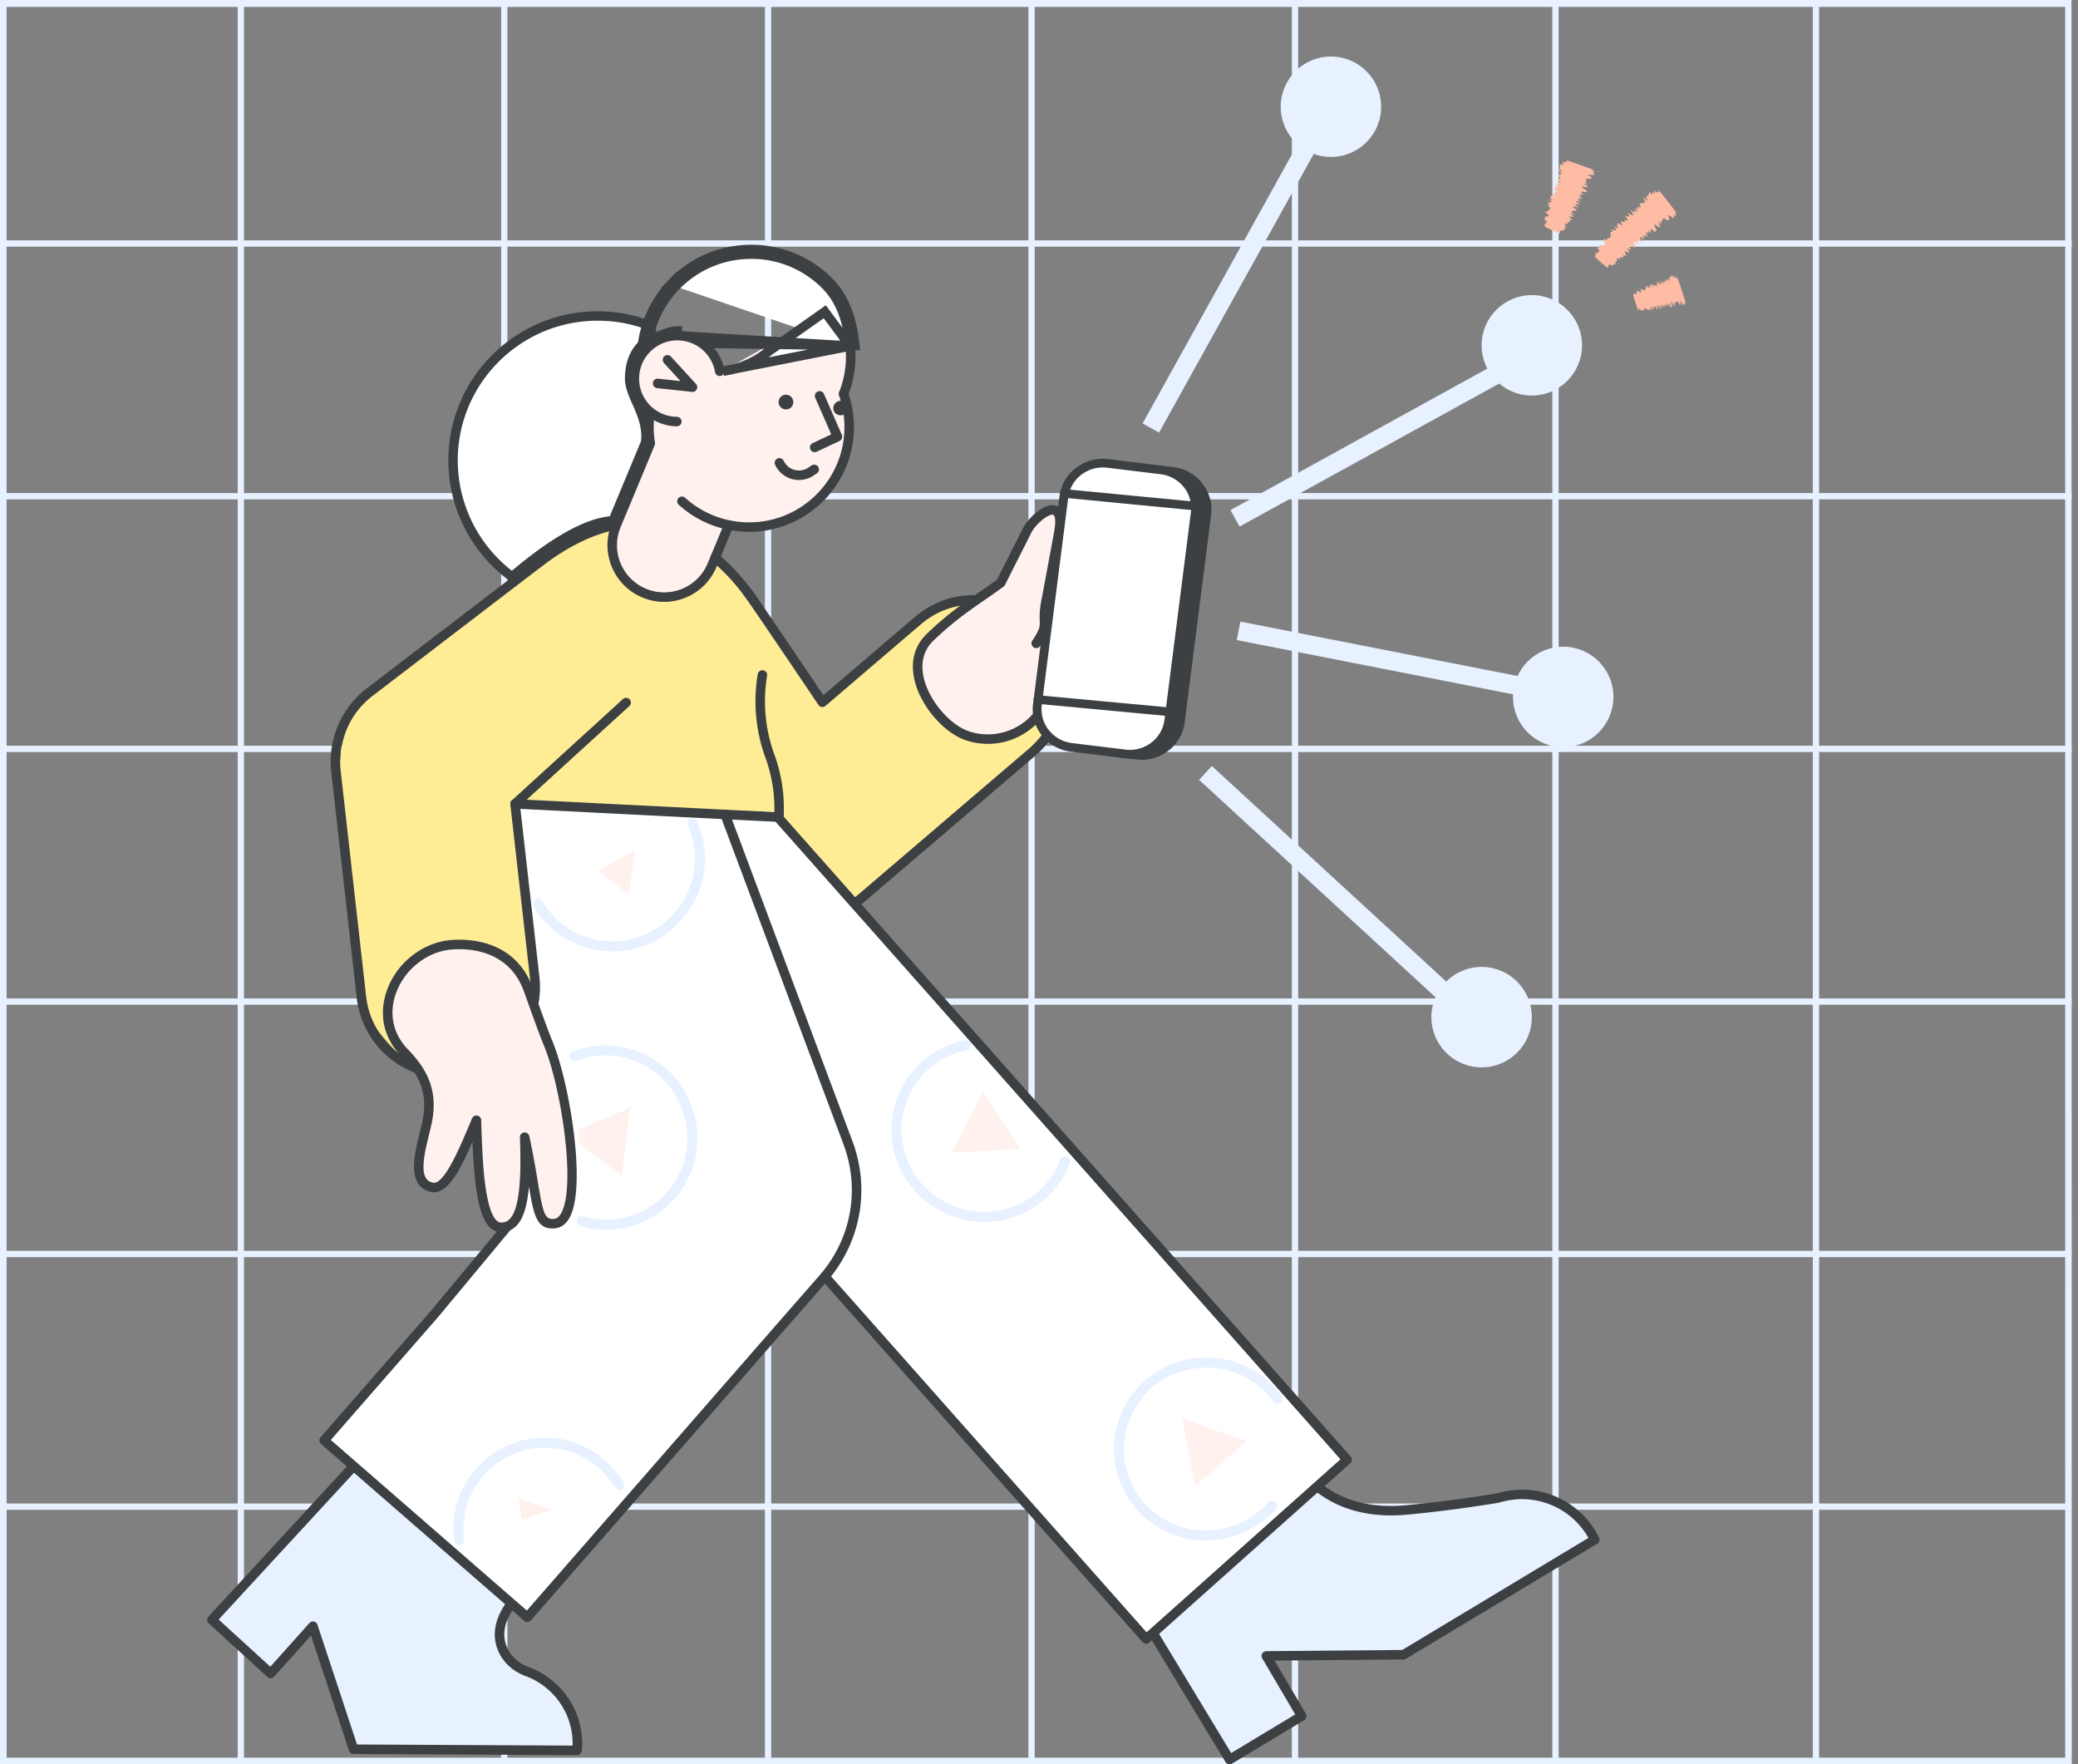 <svg xmlns="http://www.w3.org/2000/svg" fill="none" viewBox="0 0 331 281"><rect x="0" y="0" width="331" height="281" fill="#808080" stroke="none"/><path fill="#E7F1FF" d="M330.009 39.288v-1.006h-.041L329.961 0H0v281h330.009l-.007-40.532h.007v-1.006h-.007l-.007-39.241h.014v-1.006h-.014l-.007-39.192h.021v-1.006h-.021l-.007-39.239h.028v-1.006h-.028l-.007-39.24h.035v-1.006h-.035l-.007-39.239h.042zm-1.051-38.186v37.18h-39.196V1.102h39.196zm-40.2 0v37.18h-40.486V1.102h40.486zM164.813 119.78h40.965v39.239h-40.965v-39.239zm-1.003 39.239h-40.965v-39.239h40.965v39.239zm1.003-40.245v-39.24h40.965v39.24h-40.965zm-1.003 0h-40.965v-39.24h40.965v39.24zm-41.969 0H80.828v-39.24h41.012l.001 39.24zm0 1.006v39.239H80.828v-39.239h41.013zm0 40.245v39.191H80.828v-39.191h41.013zm1.004 0h40.965v39.191h-40.965v-39.191zm41.968 0h40.965v39.191h-40.965v-39.191zm41.968 0h40.487v39.191h-40.487v-39.191zm0-1.006v-39.239h40.487v39.239h-40.487zm0-40.245v-39.24h40.487v39.24h-40.487zm0-40.246v-39.24h40.487v39.24h-40.487zm-1.003 0h-40.965v-39.24h40.965v39.24zm-41.968 0h-40.965v-39.24h40.965v39.24zm-41.969 0H80.828v-39.24h41.012l.001 39.24zm-42.015 0H38.86v-39.24h40.965v39.24zm0 1.006v39.24H38.86v-39.24h40.965zm0 40.246v39.239H38.86v-39.239h40.965zm0 40.245v39.191H38.86v-39.191h40.965zm0 40.198v39.239H38.86v-39.24l40.965.001zm1.003 0h41.012v39.239H80.828l.001-39.239zm42.016 0h40.965v39.239h-40.965v-39.239zm41.968 0h40.965v39.239h-40.965v-39.239zm41.968 0h40.487v39.239h-40.487v-39.239zm41.491 0h40.486v39.239h-40.486v-39.239zm0-1.007v-39.191h40.486v39.191h-40.486zm0-40.197v-39.239h40.486v39.239h-40.486zm0-40.245v-39.24h40.486v39.24h-40.486zm0-40.246v-39.24h40.486v39.24h-40.486zm-1.004-77.425v37.18h-40.487V1.102h40.487zm-41.49 0v37.18h-40.965V1.102h40.965zm-41.968 0v37.18h-40.965V1.102h40.965zm-41.969 0v37.18H80.828V1.102h41.013zm-42.015 0v37.18H38.86V1.102h40.965zm-78.774 0h36.806v37.18H1.052V1.102zm0 38.185h36.806v39.24H1.052v-39.24zm0 40.246h36.806v39.24H1.052v-39.24zm0 40.246h36.806v39.239H1.052v-39.239zm0 40.245h36.806v39.191H1.052v-39.191zm0 40.198h36.806v39.239H1.052v-39.239zm0 79.724v-39.479h36.806v39.479H1.052zm37.81 0v-39.479h40.964v39.479H38.86zm41.967 0v-39.479h41.012v39.479H80.829zm42.016 0v-39.479h40.965v39.479h-40.965zm41.968 0v-39.479h40.965v39.479h-40.965zm41.968 0v-39.479h40.487v39.479h-40.487zm41.491 0v-39.479h40.486v39.479h-40.486zm80.687 0h-39.197v-39.479h39.196l.001 39.479zm0-40.485h-39.197v-39.24h39.196l.001 39.24zm0-40.245h-39.197v-39.192h39.196l.001 39.192zm0-40.198h-39.197v-39.239h39.196l.001 39.239zm0-40.245h-39.197v-39.24h39.196l.001 39.24zm0-40.246h-39.197v-39.24h39.196l.001 39.24z"/><path fill="#E7F1FF" d="M209.001 236.007c3.935 3.724 9.199 5.027 15.035 4.482 8.008-.749 14.617-1.909 14.617-1.909 6.061-1.838 12.565.97 15.373 6.638l-30.447 18.325-21.871.196 5.639 9.581-11.493 6.923-12.78-21.106"/><path fill="#3C4043" d="M195.855 281a.759.759 0 0 1-.649-.366l-12.779-21.105a.755.755 0 0 1 .256-1.039.76.76 0 0 1 1.041.256l12.387 20.459 10.204-6.146-5.26-8.936a.759.759 0 0 1 .647-1.14l21.664-.194 29.656-17.849a12.158 12.158 0 0 0-14.148-5.636.641.641 0 0 1-.089.021c-.066.012-6.731 1.174-14.678 1.917-6.355.594-11.76-1.026-15.626-4.686a.755.755 0 0 1-.029-1.069.759.759 0 0 1 1.071-.028c3.591 3.398 8.45 4.837 14.443 4.277 7.55-.706 13.925-1.791 14.513-1.893a13.672 13.672 0 0 1 16.227 7.041.757.757 0 0 1-.288.983l-30.448 18.324a.765.765 0 0 1-.384.109l-20.561.185 4.976 8.452a.756.756 0 0 1-.262 1.031l-11.494 6.924a.758.758 0 0 1-.39.108z"/><path fill="#FFED96" d="M64.745 169.408l-5.36-6.134a5.887 5.887 0 0 1-1.438-3.457l-3.397-32.068c-1.155-7.022-.252-14.118 5.856-18.182l29.754-22.41c3.06-2.214 7.04-3.517 10.607-2.269l13.133 4.79c.794.361 2.045 1.543 2.525 2.27l14.396 20.17 17.426-14.12c2.216-1.624 6.749-3.05 8.587-1.008l10.102 14.371c.982 1.746.766 5.506-.758 6.808l-31.569 26.473-11.87-15.38-40.156-.756 2.526 29.75-12.123-7.816c-6.462.701-9.71 4.666-10.607 11.094l2.366 7.874z"/><path fill="#fff" d="M123.882 130.31l12.256 13.832 10.675 12.044 24.98 28.192 6.205 7.005 18.876 21.301 10.67 12.042 6.945 7.838-32.013 28.561-16.445-18.553-7.691-8.676-7.294-8.23-64.17-74.721 24.486-20.793"/><path fill="#E7F1FF" d="M82.836 253.811c-3.814 3.94-3.665 7.047-2.646 9.12.766 1.559 2.162 2.707 3.794 3.308 5.128 1.888 8.435 6.997 7.944 12.532h-2.02l-33.59-.171-6.47-19.595-6.733 7.528-9.357-8.541 24.075-26.115 25.003 21.934z"/><path fill="#3C4043" d="M91.928 279.528h-2.02l-33.594-.172a.759.759 0 0 1-.715-.519l-6.06-18.351-5.86 6.551a.755.755 0 0 1-1.076.054l-9.357-8.542a.754.754 0 0 1-.046-1.07l24.076-26.115a.758.758 0 0 1 1.058-.056l25.002 21.935a.753.753 0 0 1 .045 1.093c-2.893 2.987-3.737 5.767-2.511 8.261.654 1.33 1.852 2.371 3.376 2.932 5.484 2.018 8.953 7.491 8.437 13.309a.758.758 0 0 1-.755.69zm-35.06-1.682l33.043.169h1.302a11.473 11.473 0 0 0-7.491-11.066c-1.89-.696-3.387-2.005-4.212-3.685-1.01-2.054-1.397-5.318 2.24-9.398l-23.86-20.934-23.06 25.013 8.23 7.513 6.223-6.957a.757.757 0 0 1 1.284.267l6.3 19.078z"/><path fill="#fff" d="M80.78 195.314l-29.261 34.041 32.326 28.237 48.111-54.332c1.093-1.312 4.124-5.299 4.42-11.22.231-4.626-1.322-8.128-2.147-9.706l-18.941-52.19-32.58-1.512 2.779 30.506 2.82 18.043a10.965 10.965 0 0 1-1.287 7.087l-6.24 11.046z"/><path fill="#fff" stroke="#3C4043" stroke-width="1.5" d="M95.202 50.329c2.895 0 5.713.528 8.382 1.57l.03.087c.065.212.128.508.178.833a9.078 9.078 0 0 1 .097.997 6.061 6.061 0 0 0-1.608 1.125c-1.028 1.005-1.986 2.67-1.986 5.358 0 .802.233 1.595.526 2.356.177.459.396.956.617 1.455.135.307.271.614.397.913.678 1.608 1.244 3.345 1.016 5.4-1.895 4.56-3.944 9.487-5.205 12.517-1.683.09-3.472.672-5.197 1.47-1.91.885-3.8 2.062-5.466 3.225a66.578 66.578 0 0 0-4.173 3.19c-.38.312-.708.588-.97.808l-.264.221-.011.01a23.022 23.022 0 0 1-9.4-18.538c0-12.679 10.333-22.997 23.037-22.997zm8.34 1.467l.001.003c-.014-.02-.014-.025-.001-.003zm.675 1.868l.003-.001h-.002l-.001.001zM82.011 92.183h0z"/><path fill="#FFF1ED" d="M103.561 65.597c-.107.69-.169 1.39-.184 2.095l-.003-.003c-.021.998.054 1.975.21 2.925l-4.077 9.81c-.003 0-.598 1.431-1.356 3.256-1.75 4.211.251 9.042 4.47 10.79 4.219 1.747 9.058-.251 10.808-4.463l2.655-6.388c.937.193 1.903.308 2.894.33 8.806.188 16.097-6.786 16.286-15.577a15.874 15.874 0 0 0-.905-5.637 15.855 15.855 0 0 0 1.057-7.634l-3.837-5.257"/><path fill="#3C4043" d="M105.79 95.861a9.03 9.03 0 0 1-3.46-.693c-4.598-1.904-6.787-7.188-4.88-11.778l1.252-3.006c.034-.082.07-.167.11-.248l-.004-.002 3.994-9.613a16.8 16.8 0 0 1-.185-2.848c0-.022.001-.043.004-.064.018-.71.082-1.425.191-2.127a.758.758 0 0 1 1.498.231c-.102.66-.162 1.33-.175 1.995l-.004.061c-.016.899.052 1.814.201 2.723a.753.753 0 0 1-.048.412l-4.077 9.81a616.139 616.139 0 0 0-1.357 3.255c-1.587 3.82.235 8.217 4.061 9.802a7.477 7.477 0 0 0 5.75.003 7.458 7.458 0 0 0 4.068-4.057l2.654-6.388a.76.76 0 0 1 .853-.451c.918.189 1.846.294 2.757.314 8.37.186 15.334-6.476 15.513-14.837.04-1.832-.25-3.638-.862-5.368a.754.754 0 0 1 .012-.534 15.09 15.09 0 0 0 1.026-7.072l-3.715-5.092a.758.758 0 0 1 1.224-.89l3.836 5.256a.75.75 0 0 1 .141.363 16.583 16.583 0 0 1-1.002 7.734c.609 1.82.897 3.715.855 5.636-.197 9.194-7.851 16.511-17.06 16.316a16.746 16.746 0 0 1-2.413-.23l-2.419 5.822a8.966 8.966 0 0 1-4.889 4.875 9.022 9.022 0 0 1-3.45.69zM182.569 261.806l-.044-.002a.76.76 0 0 1-.523-.254l-51.201-57.762a.758.758 0 0 1 1.135-1.003l50.696 57.194 30.884-27.553-90.108-101.691a.755.755 0 0 1 .065-1.067.759.759 0 0 1 1.07.065l90.607 102.255a.755.755 0 0 1-.062 1.065l-32.014 28.56a.76.76 0 0 1-.505.193z"/><path fill="#fff" stroke="#3C4043" stroke-width="1.5" d="M135.428 55.113h0c-.489-4.664-1.801-7.695-4.182-9.978a16.62 16.62 0 0 0-11.925-4.648 16.624 16.624 0 0 0-11.725 5.131m27.832 9.495L107.85 53.46l.033-.749h-.001c-.529-.023-1.19.165-1.786.375a26.75 26.75 0 0 0-1.923.787c-.204.09-.398.178-.581.26l-.407.184a16.59 16.59 0 0 1 4.411-8.698m27.832 9.495v.001l-.001.002a.007.007 0 0 1-.003.003h-.001a.008.008 0 0 1-.009-.002h0l-3.6-4.871-.436-.59-.6.422-8.369 5.897-.025.017-.023.02c-1.988 1.651-4.505 2.74-7.142 3.09l20.209-3.989zm-27.832-9.495l-.541-.52m.541.52l-.541-.52m0 0a17.35 17.35 0 0 0-4.668 9.445l33.787.491c-.501-4.776-1.861-7.997-4.409-10.44a17.368 17.368 0 0 0-12.46-4.857c-4.667.095-9.017 2-12.25 5.361zm7.599 14.067s0 0 0 0h0z"/><path fill="#FFF1ED" d="M107.85 67.14a6.849 6.849 0 0 1-5.752-3.198 6.832 6.832 0 0 1 2.152-9.432 6.857 6.857 0 0 1 10.405 4.648"/><path fill="#3C4043" d="M107.848 67.897h-.006a7.587 7.587 0 0 1-6.388-3.552c-2.233-3.546-1.162-8.245 2.39-10.475a7.568 7.568 0 0 1 5.741-.977 7.557 7.557 0 0 1 4.751 3.362c.539.855.897 1.79 1.064 2.778a.758.758 0 0 1-1.494.252 6.043 6.043 0 0 0-.853-2.224 6.05 6.05 0 0 0-3.805-2.693 6.062 6.062 0 0 0-4.598.782 6.085 6.085 0 0 0-1.914 8.39 6.079 6.079 0 0 0 5.117 2.845.757.757 0 0 1-.005 1.512zM124.069 130.908l-.043-.001a.757.757 0 0 1-.714-.797 23.591 23.591 0 0 0-1.427-9.529 26.254 26.254 0 0 1-1.185-13.228.758.758 0 0 1 1.494.252 24.724 24.724 0 0 0 1.115 12.459 25.083 25.083 0 0 1 1.516 10.131.757.757 0 0 1-.756.713zM131.001 112.607a.76.76 0 0 1-.629-.334c-.083-.123-8.34-12.361-11.107-16.398a33.782 33.782 0 0 0-5.835-6.475.754.754 0 0 1-.086-1.067.759.759 0 0 1 1.068-.086 35.37 35.37 0 0 1 6.104 6.774c2.383 3.477 8.832 13.027 10.638 15.702l14.507-12.406c2.792-2.386 6.146-3.604 9.684-3.52a.756.756 0 1 1-.036 1.513c-3.168-.073-6.159 1.017-8.662 3.156l-15.153 12.959a.76.76 0 0 1-.493.182zM136.112 144.652a.756.756 0 0 1-.434-1.377c.354-.246.7-.512 1.028-.792l27.022-23.099c1.743-1.49 4.453-4.372 3.018-6.933a.759.759 0 0 1 1.323-.739c1.454 2.596.263 5.729-3.355 8.821l-27.023 23.1c-.366.312-.752.609-1.147.884a.76.76 0 0 1-.432.135z"/><path fill="#3C4043" d="M84.984 160.722a.756.756 0 0 1-.744-.906 13.097 13.097 0 0 0 .16-4.201l-3.111-27.497a.756.756 0 0 1 .791-.84l42.025 2.118c.418.021.74.377.719.794a.755.755 0 0 1-.795.717l-41.134-2.074 3.01 26.605.031.285a14.597 14.597 0 0 1-.21 4.392.757.757 0 0 1-.742.607z"/><path fill="#3C4043" d="M66.538 170.979a.762.762 0 0 1-.264-.047c-5.272-1.956-8.904-6.638-9.478-12.22l-4.04-35.822c-.566-5.038 1.577-10.094 5.592-13.196.253-.193 25.058-19.191 27.55-21.068 2.331-1.757 7.005-4.84 12.109-5.752a.756.756 0 1 1 .267 1.49c-4.794.856-9.24 3.794-11.464 5.469-2.487 1.874-27.287 20.868-27.537 21.059-3.598 2.779-5.52 7.313-5.012 11.829l4.041 35.829c.516 5.012 3.772 9.21 8.5 10.963a.757.757 0 0 1-.264 1.466z"/><path fill="#FFF1ED" d="M71.956 150.472c-7.995.592-13.582 10.463-7.829 16.854.078.088.157.171.235.252 2.642 2.748 4.844 5.963 3.612 11.398-.87 3.833-2.763 9.44.896 10.133 2.526.479 5.018-5.985 7.018-10.685.23 7.342.543 16.956 3.872 17.046 3.329.091 4.18-4.833 3.811-14.35 2.238 10.364 1.556 14.055 4.763 13.765 5.304-.481 1.965-21.972-1.177-29.089 0 0-.707-1.712-2.932-8.003-2.263-6.429-8.071-7.644-12.269-7.321z"/><path fill="#3C4043" d="M79.85 196.227l-.11-.001c-3.318-.091-4.126-6.077-4.485-14.369-1.824 4.224-3.75 8.034-6.108 8.035-.139 0-.277-.014-.419-.04-.946-.179-1.665-.643-2.138-1.377-1.244-1.929-.422-5.282.303-8.24.12-.493.238-.972.341-1.426 1.089-4.802-.58-7.753-3.419-10.708a7.936 7.936 0 0 1-.255-.274c-2.635-2.927-3.275-6.775-1.753-10.554 1.691-4.198 5.747-7.234 10.093-7.556 3.014-.231 10.31.069 13.04 7.825 2.186 6.18 2.91 7.947 2.918 7.965 2.692 6.099 5.751 23.55 2.793 28.563-.703 1.191-1.61 1.51-2.248 1.568-2.907.261-3.379-2.05-4.15-6.675-.275 3.207-.924 5.189-1.996 6.271-.653.66-1.462.993-2.407.993zm-3.962-18.56a.756.756 0 0 1 .758.733c.109 3.493.245 7.838.765 11.149.7 4.457 1.785 5.149 2.37 5.165.568.019 1.016-.157 1.398-.543 1.845-1.863 1.817-8.324 1.635-13.023a.758.758 0 0 1 1.498-.188c.64 2.968 1.042 5.384 1.364 7.326.845 5.085 1.114 5.981 2.59 5.846.153-.014.623-.057 1.079-.83 2.537-4.299-.048-20.782-2.881-27.202-.037-.087-.748-1.818-2.954-8.056-2.382-6.769-8.833-7.024-11.496-6.819h-.002c-3.783.28-7.32 2.938-8.8 6.612-1.297 3.223-.759 6.497 1.479 8.983.074.083.145.158.215.231 2.753 2.864 5.117 6.309 3.806 12.092-.105.462-.224.949-.347 1.451-.62 2.53-1.392 5.68-.501 7.063.246.381.61.607 1.147.708a.73.73 0 0 0 .14.013c1.718.001 4.113-5.682 5.56-9.115l.48-1.135a.758.758 0 0 1 .697-.461zm-3.932-27.196h.002-.002zM82.042 128.79a.758.758 0 0 1-.511-1.315l17.697-16.14a.759.759 0 0 1 1.07.048.755.755 0 0 1-.048 1.068l-17.697 16.141a.752.752 0 0 1-.51.198z"/><path fill="#FFF1ED" d="M165.058 102.468c2.328-3.506.654-2.633 1.685-7.297l1.911-10.327c1.244-6.604-4.029-2.645-5.157-.126l-4.096 8.109c-4.561 3.307-6.944 4.57-11.232 8.656-5.241 4.992.927 14.138 6.092 15.766a10.32 10.32 0 0 0 10.924-3.148c1.121-1.346 1.971-2.674 2.939-3.855l.028-.033a10.53 10.53 0 0 1 2.658-2.415 8.93 8.93 0 0 1 1.716-.815c1.363-.482 3.061-.747 5.295-.729 3.729.036 9.308.662 9.22-2.86-.029-1.201-1.621-2.055-3.792-2.718l-7.587-1.163 9.318-3.063c3.52-1.236 6.104-2.683 5.78-4.402-.583-3.096-7.238-1.157-12.854.105 5.491-2.27 11.504-5.005 10.592-7.914-.893-2.847-2.595-3.144-9.514-.593l-10.914 4.349"/><path fill="#3C4043" d="M157.342 118.477c-1.103 0-2.218-.166-3.309-.506-3.641-1.148-7.393-5.48-8.364-9.658-.684-2.943-.001-5.494 1.975-7.377 3.208-3.058 5.374-4.562 8.117-6.467.945-.656 1.92-1.334 3.045-2.146l4.005-7.93c.777-1.713 3.516-4.437 5.413-3.845 1.259.393 1.653 1.885 1.173 4.436l-.333 1.801 9.638-3.84c4.896-1.807 7.16-2.182 8.669-1.442 1.111.545 1.572 1.628 1.849 2.51.695 2.22-1.443 4.152-4.677 5.922 2.5-.422 4.61-.491 5.86.322.597.389.967.944 1.1 1.652.484 2.566-3.349 4.228-6.273 5.255l-6.33 2.08 4.463.685a.733.733 0 0 1 .106.024c1.836.561 4.282 1.525 4.328 3.423.023.922-.267 1.69-.862 2.282-1.554 1.548-4.839 1.46-7.737 1.382a89.63 89.63 0 0 0-1.387-.03c-2.036-.016-3.682.208-5.034.686a8.18 8.18 0 0 0-1.573.746 9.723 9.723 0 0 0-2.455 2.235l-.018.022-.028.033c-.433.528-.848 1.096-1.287 1.696-.51.699-1.037 1.42-1.651 2.157a11.068 11.068 0 0 1-8.423 3.892zm10.29-36.505c-.82 0-2.797 1.607-3.445 3.055l-.015.031-4.096 8.11a.762.762 0 0 1-.232.271c-1.199.87-2.225 1.583-3.218 2.272-2.689 1.867-4.812 3.342-7.936 6.319-1.98 1.887-1.933 4.272-1.545 5.941.849 3.651 4.211 7.57 7.342 8.557a9.548 9.548 0 0 0 10.119-2.917c.576-.693 1.089-1.395 1.586-2.074.451-.618.878-1.202 1.344-1.77l.025-.029a11.234 11.234 0 0 1 2.839-2.578 9.75 9.75 0 0 1 1.873-.89c1.519-.537 3.334-.791 5.551-.772.451.004.926.017 1.415.03 2.464.067 5.532.149 6.626-.94.297-.296.43-.669.417-1.174-.008-.308-.336-1.114-3.204-1.998l-7.533-1.154a.758.758 0 0 1-.123-1.467l9.319-3.063c4.846-1.7 5.384-2.95 5.272-3.543a.94.94 0 0 0-.438-.664c-1.481-.964-5.827.05-9.662.943-.62.144-1.237.288-1.843.424a.758.758 0 0 1-.456-1.437c3.549-1.467 10.933-4.52 10.159-6.99-.28-.893-.601-1.373-1.071-1.603-1.037-.51-3.198-.076-7.457 1.495l-10.507 4.187-1.252 6.765-.006.026c-.403 1.822-.373 2.72-.348 3.443.041 1.243-.003 1.938-1.445 4.109a.756.756 0 1 1-1.263-.836c1.239-1.864 1.225-2.262 1.193-3.223-.025-.762-.06-1.806.381-3.807l1.324-7.152.003-.018.582-3.143c.39-2.071.035-2.662-.135-2.715a.446.446 0 0 0-.14-.02z"/><path fill="#3C4043" d="M173.608 94.565a.757.757 0 0 1-.273-1.462l4.298-1.655a.756.756 0 1 1 .546 1.411l-4.299 1.655a.759.759 0 0 1-.272.051zM83.996 258.338a.76.76 0 0 1-.498-.186L51.13 229.987a.755.755 0 0 1-.074-1.067l17.565-20.124 11.61-13.958a.758.758 0 0 1 1.165.966l-11.62 13.972-17.08 19.568 31.225 27.171 40.681-46.6 5.974-6.823c.224-.257.516-.6.776-.948 4.419-5.718 5.536-13.156 2.997-19.905l-19.567-52.249a.758.758 0 0 1 1.419-.529l19.567 52.247c2.725 7.242 1.525 15.224-3.208 21.351-.283.378-.599.748-.842 1.027l-5.974 6.824-41.178 47.168a.757.757 0 0 1-.52.258l-.051.002zM129.768 72.018a.757.757 0 0 1-.324-1.44l2.964-1.397-2.549-5.824a.757.757 0 0 1 1.388-.606l2.844 6.498a.756.756 0 0 1-.371.987l-3.629 1.71a.76.76 0 0 1-.323.072zM125.817 65.027a1.168 1.168 0 0 0 .368-1.613 1.173 1.173 0 0 0-1.616-.368 1.168 1.168 0 0 0-.368 1.613 1.173 1.173 0 0 0 1.616.368zM134.505 65.965a1.168 1.168 0 0 0 .368-1.613 1.172 1.172 0 0 0-1.983 1.246 1.172 1.172 0 0 0 1.615.367zM127.271 76.45c-.277 0-.555-.028-.832-.083a4.156 4.156 0 0 1-2.883-2.157l-.073-.137a.757.757 0 1 1 1.34-.706l.073.138a2.653 2.653 0 0 0 1.841 1.378c.699.141 1.411 0 2.005-.394l.527-.353a.756.756 0 1 1 .845 1.256l-.53.355a4.165 4.165 0 0 1-2.313.703zM116.079 84.38a.777.777 0 0 1-.155-.017 16.65 16.65 0 0 1-7.805-3.962.756.756 0 0 1-.052-1.069.758.758 0 0 1 1.07-.052 15.133 15.133 0 0 0 7.095 3.602.757.757 0 0 1-.153 1.497zM110.306 62.423a.765.765 0 0 1-.082-.005l-5.556-.602a.756.756 0 1 1 .164-1.504l3.561.386-2.629-2.871a.756.756 0 0 1 .048-1.069.758.758 0 0 1 1.07.048l3.983 4.35a.756.756 0 0 1-.559 1.267z"/><path fill="#fff" d="M176.45 73.811l8.502 1.036c3.432.418 5.867 3.477 5.44 6.833l-4.212 33.071c-.428 3.356-3.556 5.737-6.988 5.319l-8.502-1.035c-3.431-.418-5.867-3.478-5.439-6.834l4.212-33.07c.427-3.356 3.556-5.738 6.987-5.32z"/><path fill="#3C4043" d="M179.98 120.806c-.29 0-.582-.018-.875-.053l-8.502-1.036a6.956 6.956 0 0 1-4.635-2.575 6.66 6.66 0 0 1-1.415-5.025l4.212-33.071a6.733 6.733 0 0 1 2.633-4.533 7.032 7.032 0 0 1 5.139-1.384l8.502 1.036a6.953 6.953 0 0 1 4.634 2.574 6.658 6.658 0 0 1 1.416 5.026l-4.212 33.071a6.732 6.732 0 0 1-2.633 4.532 7.01 7.01 0 0 1-4.264 1.438zm-4.315-46.355c-1.23 0-2.417.397-3.403 1.147a5.376 5.376 0 0 0-2.102 3.618l-4.212 33.07a5.316 5.316 0 0 0 1.13 4.011 5.55 5.55 0 0 0 3.699 2.055l8.502 1.036a5.613 5.613 0 0 0 4.101-1.105 5.376 5.376 0 0 0 2.102-3.617l4.212-33.07a5.317 5.317 0 0 0-1.13-4.012 5.551 5.551 0 0 0-3.699-2.055l-8.502-1.035a5.78 5.78 0 0 0-.698-.043z"/><path fill="#3C4043" d="M192.917 81.989l-4.211 33.072a6.734 6.734 0 0 1-2.634 4.533 7.018 7.018 0 0 1-4.263 1.437c-.29 0-3.491-.381-3.782-.418-.387-.045 2.247-.027 2.297-.403a.536.536 0 0 1 .021-.103c2.955-.172 5.455-2.381 5.835-5.356l4.211-33.07c.41-3.21-1.8-6.148-4.994-6.76-.342-.298-.607-.598-.586-.756 0 0 1.671.174 2.055.225 3.811.462 6.527 3.873 6.051 7.599z"/><path fill="#3C4043" d="M190.43 81.291c-.023 0-.046 0-.07-.003l-20.872-2.01a.691.691 0 0 1-.631-.752.697.697 0 0 1 .768-.616l20.873 2.01a.691.691 0 0 1 .631.75.698.698 0 0 1-.699.621zM186.356 114.067a.768.768 0 0 1-.067-.003l-21.004-1.962a.691.691 0 0 1-.633-.749.696.696 0 0 1 .766-.619l21.004 1.961c.387.036.67.372.633.75a.696.696 0 0 1-.699.622z"/><path fill="#FFF1ED" d="M101.196 135.424l-1.057 7.111-4.858-3.861 5.915-3.25z"/><path fill="#E7F1FF" d="M109.121 145.821l-.18.227c-4.996 6.276-14.168 7.316-20.445 2.318a14.492 14.492 0 0 1-3.488-4.022.797.797 0 1 1 1.375-.806 12.918 12.918 0 0 0 3.106 3.582c5.59 4.45 13.756 3.524 18.205-2.064l.179-.226a12.924 12.924 0 0 0 1.674-13.37.797.797 0 0 1 1.455-.651 14.513 14.513 0 0 1-1.881 15.012z"/><path fill="#FFF1ED" d="M82.532 238.67l5.388 1.837-4.724 1.533-.664-3.37zM99.06 187.26l-6.895-5.192-.089-2.114 8.319-3.53-1.335 10.836z"/><path fill="#E7F1FF" d="M194.981 245.045l-.016.003-.283.053c-7.878 1.488-15.497-3.713-16.985-11.593-1.487-7.88 3.712-15.5 11.59-16.987l.284-.054.007-.001a14.58 14.58 0 0 1 14.568 5.889.798.798 0 0 1-1.301.921 12.983 12.983 0 0 0-12.972-5.244l-.006.001-.284.054c-7.015 1.324-11.644 8.109-10.32 15.126 1.325 7.016 8.109 11.647 15.123 10.322l.285-.053a12.947 12.947 0 0 0 7.328-4.184.796.796 0 1 1 1.199 1.05 14.553 14.553 0 0 1-8.217 4.697z"/><path fill="#FFF1ED" d="M190.323 236.677l-2.026-10.736 10.305 3.615-8.279 7.121z"/><path fill="#E7F1FF" d="M91.94 194.822a.798.798 0 0 1 .959-1.076c2.862.842 5.95.662 8.695-.508 6.576-2.79 9.655-10.405 6.867-16.977l-.113-.266a12.916 12.916 0 0 0-16.48-7.057.797.797 0 1 1-.56-1.492 14.507 14.507 0 0 1 18.507 7.926l.113.266c3.131 7.38-.327 15.933-7.708 19.065a14.526 14.526 0 0 1-9.772.571.79.79 0 0 1-.508-.452zM97.729 233.948l.189.216c.532.61 1.018 1.269 1.442 1.958a.796.796 0 1 1-1.356.836 13.114 13.114 0 0 0-1.286-1.745l-.189-.216c-4.7-5.375-12.897-5.925-18.273-1.224a12.903 12.903 0 0 0-4.321 11.419.797.797 0 0 1-1.58.207 14.494 14.494 0 0 1 4.853-12.826c6.037-5.278 15.243-4.661 20.52 1.375zM149.97 192.919a14.449 14.449 0 0 1-7.244-8.435 14.455 14.455 0 0 1 .839-11.099 14.448 14.448 0 0 1 8.448-7.258c.562-.184 1.14-.336 1.72-.451a.797.797 0 1 1 .31 1.563c-.517.103-1.033.238-1.534.402a12.868 12.868 0 0 0-7.522 6.463 12.871 12.871 0 0 0-.747 9.882 12.86 12.86 0 0 0 6.459 7.515l.258.131c6.368 3.223 14.174.664 17.4-5.704.198-.4.38-.82.537-1.243a.796.796 0 1 1 1.494.554c-.177.475-.381.947-.607 1.403-3.626 7.158-12.392 10.032-19.543 6.412l-.259-.131-.009-.004z"/><path fill="#FFF1ED" d="M151.648 183.591l4.934-9.744 5.97 9.144-10.904.6z"/><path fill="#FFBCA5" d="M249.647 25.57c-.687-.231-.242-.056-.225-.044l.191.179-.074.135-.664-.073.361.279-.569-.041.415.308-.773-.121.178.225.002.162.017.17-.212.098.737.43-.952-.186.541.36.162.224-.323.043-.028.151-.343.034.339.294.223.245-.531-.037.357.292-.483-.02.636.404-.63-.076.338.302-.811-.151.874.506-.286.053-.709-.111.526.368-.19.094-.507-.035.783.472-.141.108-.362.02.263.27-.481-.034-.109.12.611.41-.916-.205.168.232-.167.098.531.38-.711-.128.531.382-.249.064-.478-.032.352.307-.296.043.076.19.204.25.068.19-.001.166-.278.05.017.171-.085.131-.398-.004.033.18.504.38-.089.13-.074.135-.424-.015-.051.145c.024.067.069.141.1.21l-.278.046.599.429-.272.048.135.233-.353.011.073.2.061.192c.014.046-.273-.042.087.157.058.032-.021.034.768.384l.366.162.646.28.405.189c.036.017.074.03.113.038.05-.023-.046-.108-.061-.158l.072-.14-.061-.19.306-.03.399.005-.116-.221.344-.022-.125-.226c.011-.053.019-.107.024-.16l.19-.092-.346-.32.386-.004.294-.045-.205-.258.46.026-.005-.173-.077-.203.522.049-.346-.318-.297-.294.651.102c.048-.036.092-.076.14-.112l-.64-.435.746.14-.498-.375.127-.117.159-.105.489.03.15-.11-.601-.444-.017-.172.957.215-.639-.424.13-.118.723.127-.47-.349-.336-.302.953.208-.702-.446.603.065-.398-.324.735.125-.729-.453.556.048-.396-.322.725.11-.402-.324-.017-.175.849.131.03-.157-.085-.2-.724-.442.164-.107.702.108.203-.093-.806-.469.722.1-.474-.347.355-.035-.223-.245.06-.158.111-.127.584.045.154-.111.055-.148-.663-.406.396-.026.692.08-.04-.181a4.892 4.892 0 0 0-.254-.257l.414-.021-.605-.383.234.028.183.024c.022-.002.153.032-.11-.074-.264-.106-.92-.35-2.476-.891l-1.673-.574zM264.396 30.482c-.456-.554-.193-.18-.191-.169l-.002.106a.27.27 0 0 0 .008.085l.005.046-.158.127-.541-.346.124.483-.487-.282.141.5-.625-.448-.011.31-.126.17-.11.188-.263.003.362.764-.752-.583.236.6-.013.3-.335-.08-.14.15-.351-.098.114.444.034.347-.48-.243.118.446-.456-.22.322.67-.55-.315.136.457-.677-.462.487.86-.312-.044-.613-.37.259.587-.239.04-.461-.215.438.784-.194.071-.369-.1.083.392-.457-.19-.191.098.339.65-.777-.523.019.314-.227.056.289.59-.638-.352.293.589-.283.002-.451-.174.152.443-.318-.027-.04.248.054.34-.049.235-.103.182-.311-.022-.088.197-.164.122-.413-.113-.074.207.297.57-.169.118c-.052.044-.102.09-.152.135l-.432-.13-.134.154-.019.26-.332-.032.41.653-.313-.013.03.309c-.128-.026-.254-.05-.378-.071l-.02.254-.028.244c-.017.05-.242-.09.047.233.047.052-.019.05.609.61l.301.25.521.454c.136.13.282.25.437.357.078.002.052-.087.051-.155l.139-.138.027-.238.335.041.414.12-.017-.279c.12.024.245.05.36.069l-.04-.302.089-.183.23-.05-.197-.452.389.101.31.028-.082-.348.443.156.077-.193.022-.248.484.2-.18-.446-.139-.407.58.296.193-.079-.384-.657.652.38-.276-.561.192-.085.213-.06.459.19.206-.064-.351-.633.088-.189.797.55-.369-.666.193-.08.622.376-.254-.539-.143-.435.784.558-.404-.72.526.285-.182-.484.621.394-.401-.751.493.257-.176-.482.611.391-.176-.486.092-.187.691.49.126-.149.047-.238-.385-.725.221-.042.584.382.244-.01-.433-.805.594.402-.206-.544.346.112-.033-.344.141-.132.193-.079.496.297.212-.043.149-.12-.321-.688.373.153.561.39c.027-.064.058-.128.094-.188l-.034-.345.408.206-.264-.644c.065.05.135.107.186.138l.129.087c.015.01.101.092-.063-.146l-.176-.242-.303-.4-1.085-1.4c-.531-.7-.866-1.103-1.061-1.35zM267.244 44.354c-.213-.643-.093-.223-.091-.207l-.005.095c.004.043.011.116 0 .113l-.099.031-.274-.514.028.434-.25-.427.045.462-.308-.62-.033.24-.083.077-.078.098-.146-.113.129.743-.359-.78.072.565-.038.225-.177-.21-.092.052-.183-.231.015.388-.02.276-.247-.398.015.388-.224-.356.099.65-.256-.487.019.405-.32-.655.169.867-.167-.179-.288-.555.069.554-.135-.082-.229-.367.142.784-.123-.044-.188-.245-.009.318-.221-.352-.114-.016.093.631-.347-.744-.035.235-.132-.067.07.56-.287-.556.069.558-.155-.139-.221-.344.015.388-.165-.179-.059.158-.024.267-.062.142-.084.08-.161-.163-.078.096-.107.01-.198-.274-.074.112.052.53-.11.001-.105.01-.206-.302-.099.033-.059.16-.17-.192.093.631-.171-.19-.041.21-.198-.277-.063.142-.066.135c-.015.035-.132-.25-.031.141.006.066-.027.003.236.823l.125.378.22.673.14.414a.731.731 0 0 0 .042.11c.035.02.02-.11.035-.155l.095-.042.054-.175.17.188.198.278.038-.223.177.212.038-.226.083-.082.134.077-.018-.403.191.257.165.178.024-.27.214.325.081-.09.06-.154.23.379-.015-.388-.003-.348.266.493.125.044-.096-.644.298.588-.051-.529.119.032.128.059.224.355.126.052-.088-.618.081-.09.359.775-.1-.65.12.035.291.567-.051-.51-.013-.389.359.775-.118-.713.253.456-.031-.439.296.58-.126-.735.249.42-.031-.437.294.572-.034-.442.078-.095.329.684.093-.052.059-.156-.125-.731.131.069.287.555.144.105-.148-.805.293.573-.049-.498.188.243.023-.271.098-.039.117.022.252.45.129.061.101-.027-.106-.675.2.282.29.555.077-.1.017-.288.216.334-.09-.621.095.185.072.137c.001.017.053.123-.013-.133-.067-.256-.263-.877-.724-2.309l-.526-1.528z"/><path fill="#E7F1FF" d="M208.393 19.896l2.623 1.456L184.623 68.9 182 67.444zM243.633 55l1.448 2.628-47.633 26.24L196 81.238zM250.941 109.479l-.578 2.944L197 101.943l.578-2.943zM233.062 158.809l-2.03 2.208L191 124.208l2.03-2.208z"/><circle cx="212" cy="17" r="8" fill="#E7F1FF"/><circle cx="244" cy="55" r="8" fill="#E7F1FF"/><circle cx="249" cy="111" r="8" fill="#E7F1FF"/><circle cx="236" cy="162" r="8" fill="#E7F1FF"/></svg>